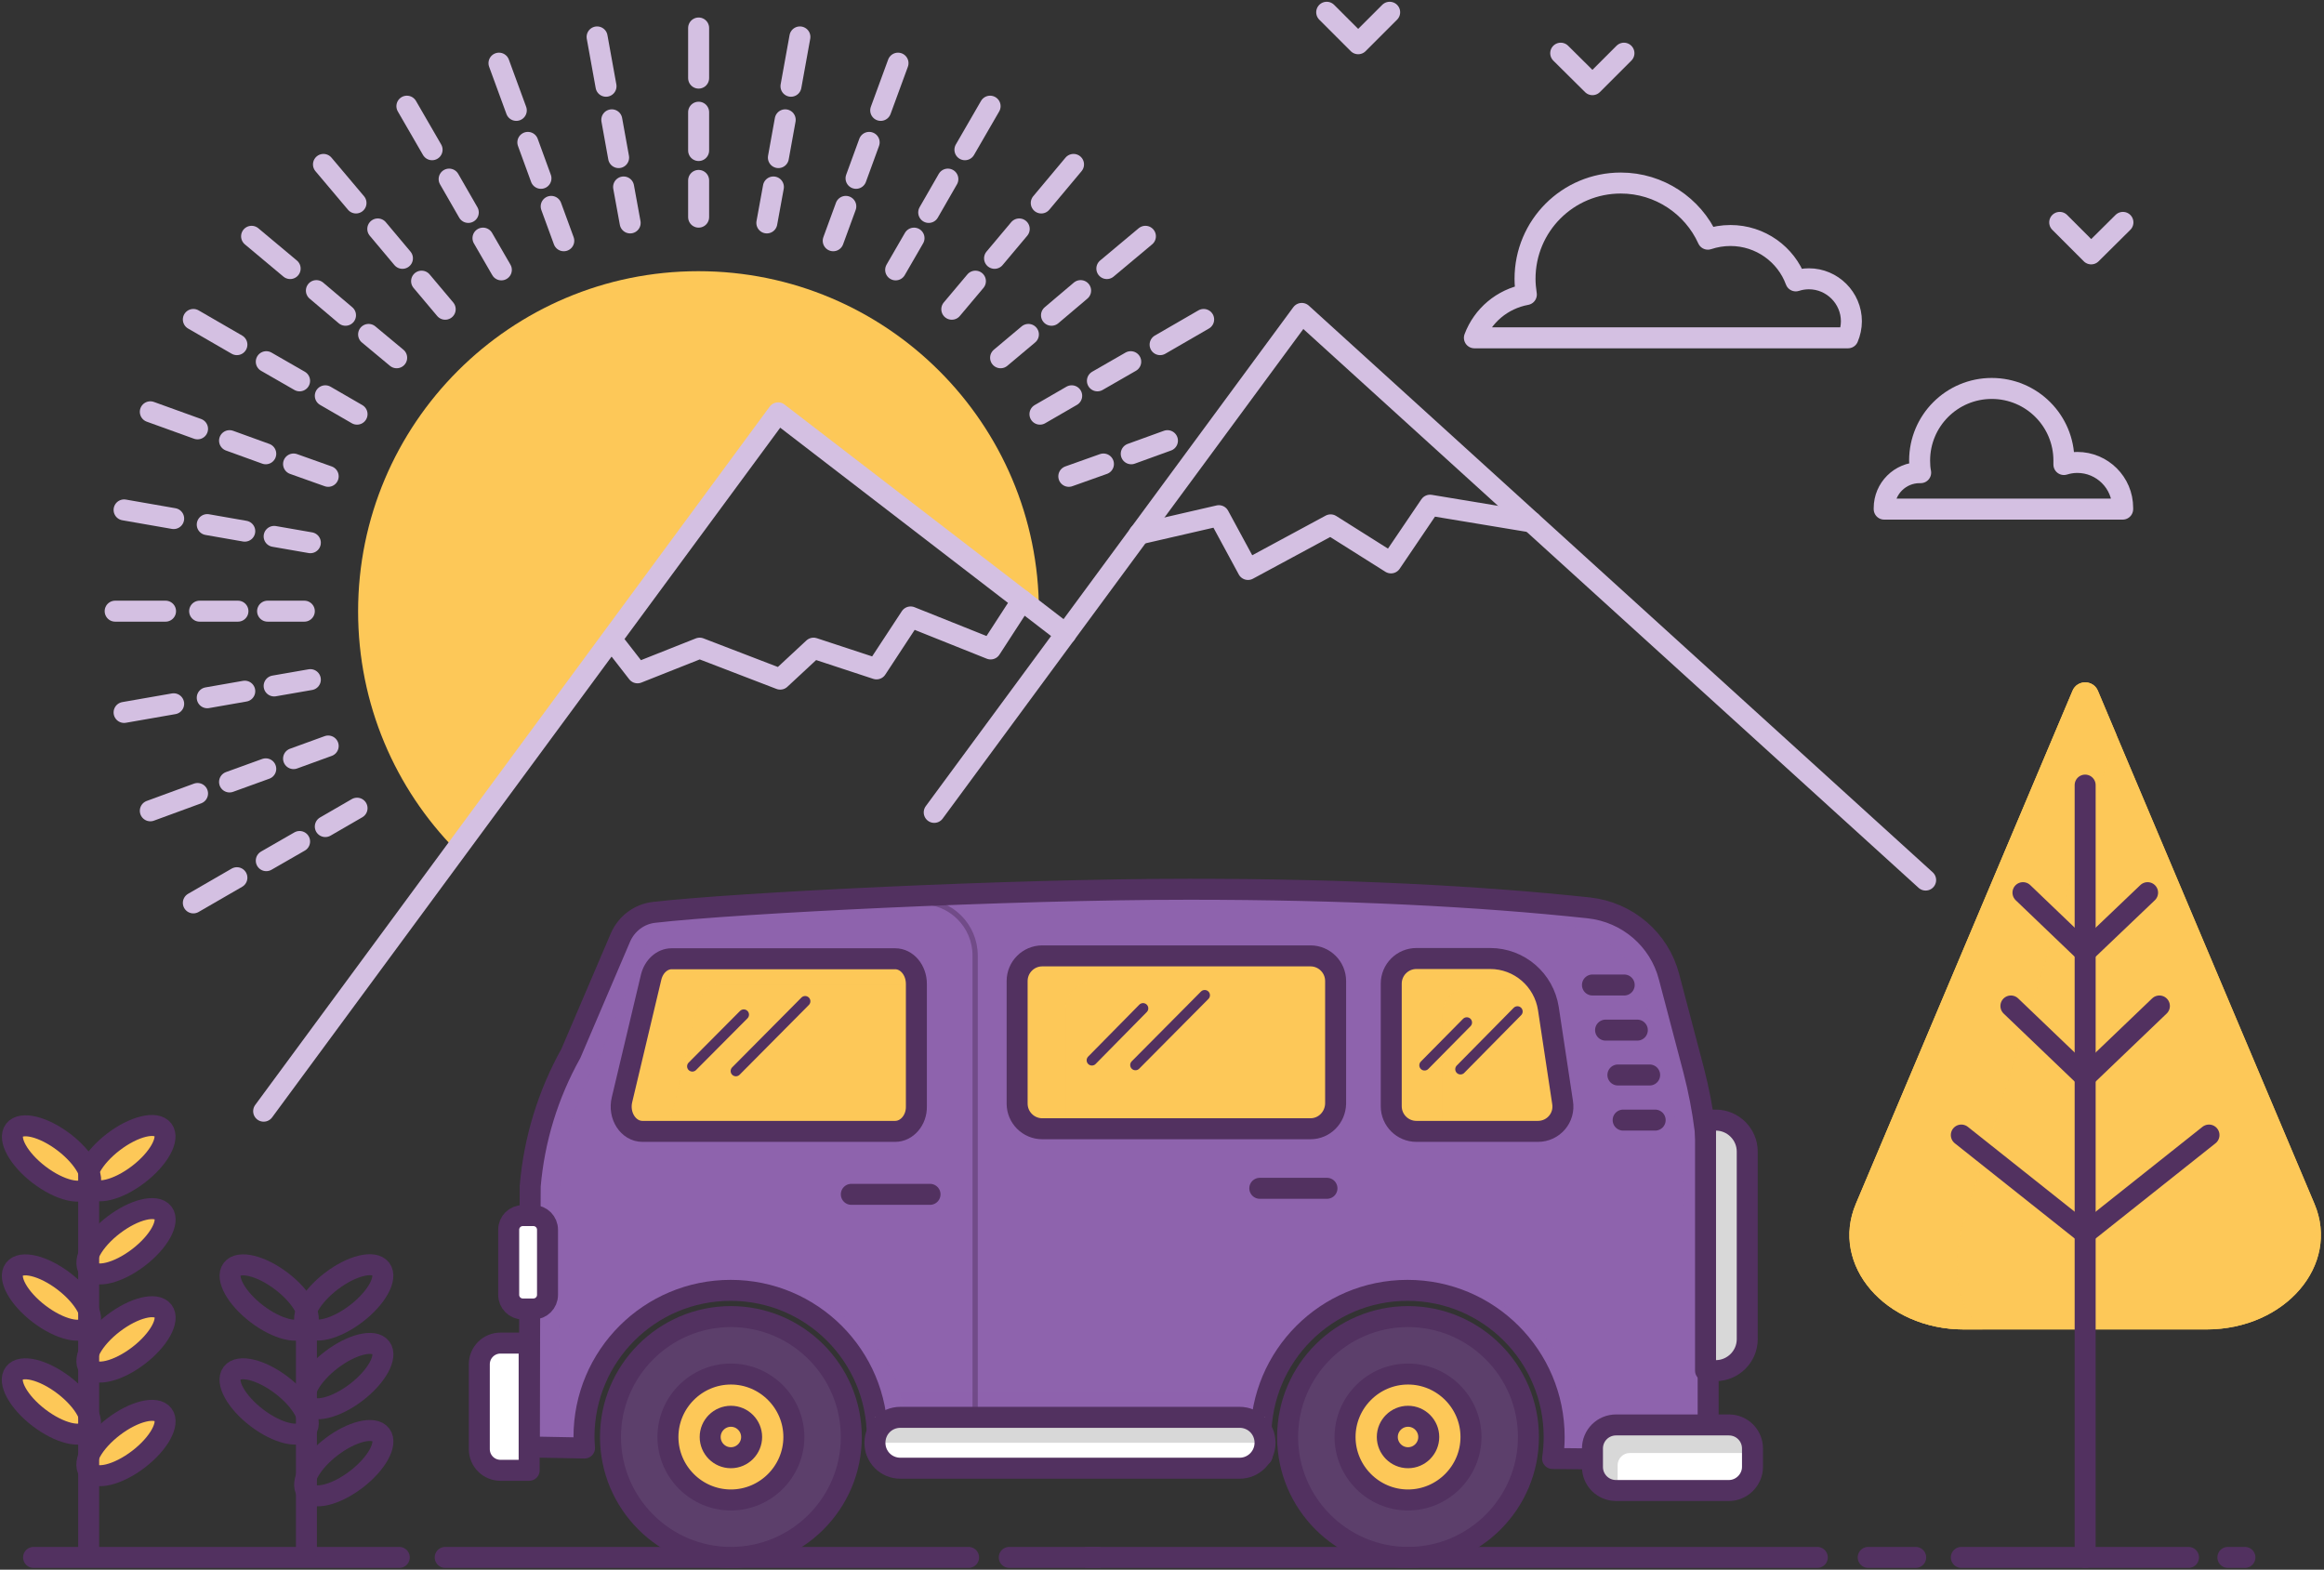 <svg width="379" height="256" viewBox="0 0 379 256" fill="none" xmlns="http://www.w3.org/2000/svg">
<rect x="0" y="0" width="379" height="256" fill="#333333" stroke="none"/>
<path d="M74.358 138.653C64.475 128.641 58.399 114.865 58.399 99.719C58.399 69.086 83.257 44.228 113.891 44.228C144.524 44.228 169.425 69.043 169.425 99.677L126.683 67.16L74.358 138.653Z" fill="#FDC858"/>
<path d="M113.933 29.425V35.414" stroke="#D4C0E2" stroke-width="3.423" stroke-miterlimit="10" stroke-linecap="round" stroke-linejoin="round"/>
<path d="M113.933 18.301V24.548" stroke="#D4C0E2" stroke-width="3.423" stroke-miterlimit="10" stroke-linecap="round" stroke-linejoin="round"/>
<path d="M113.933 4.567V12.739" stroke="#D4C0E2" stroke-width="3.423" stroke-miterlimit="10" stroke-linecap="round" stroke-linejoin="round"/>
<path d="M101.697 30.494L102.767 36.356" stroke="#D4C0E2" stroke-width="3.423" stroke-miterlimit="10" stroke-linecap="round" stroke-linejoin="round"/>
<path d="M99.772 19.542L100.884 25.703" stroke="#D4C0E2" stroke-width="3.423" stroke-miterlimit="10" stroke-linecap="round" stroke-linejoin="round"/>
<path d="M97.376 6.022L98.83 14.065" stroke="#D4C0E2" stroke-width="3.423" stroke-miterlimit="10" stroke-linecap="round" stroke-linejoin="round"/>
<path d="M89.888 33.66L91.942 39.265" stroke="#D4C0E2" stroke-width="3.423" stroke-miterlimit="10" stroke-linecap="round" stroke-linejoin="round"/>
<path d="M86.081 23.222L88.22 29.083" stroke="#D4C0E2" stroke-width="3.423" stroke-miterlimit="10" stroke-linecap="round" stroke-linejoin="round"/>
<path d="M81.374 10.301L84.198 18.002" stroke="#D4C0E2" stroke-width="3.423" stroke-miterlimit="10" stroke-linecap="round" stroke-linejoin="round"/>
<path d="M78.765 38.837L81.76 44.014" stroke="#D4C0E2" stroke-width="3.423" stroke-miterlimit="10" stroke-linecap="round" stroke-linejoin="round"/>
<path d="M73.246 29.211L76.369 34.644" stroke="#D4C0E2" stroke-width="3.423" stroke-miterlimit="10" stroke-linecap="round" stroke-linejoin="round"/>
<path d="M66.357 17.317L70.465 24.419" stroke="#D4C0E2" stroke-width="3.423" stroke-miterlimit="10" stroke-linecap="round" stroke-linejoin="round"/>
<path d="M68.753 45.854L72.604 50.432" stroke="#D4C0E2" stroke-width="3.423" stroke-miterlimit="10" stroke-linecap="round" stroke-linejoin="round"/>
<path d="M61.608 37.34L65.63 42.131" stroke="#D4C0E2" stroke-width="3.423" stroke-miterlimit="10" stroke-linecap="round" stroke-linejoin="round"/>
<path d="M52.752 26.814L58.057 33.104" stroke="#D4C0E2" stroke-width="3.423" stroke-miterlimit="10" stroke-linecap="round" stroke-linejoin="round"/>
<path d="M60.111 54.54L64.689 58.347" stroke="#D4C0E2" stroke-width="3.423" stroke-miterlimit="10" stroke-linecap="round" stroke-linejoin="round"/>
<path d="M51.597 47.395L56.346 51.416" stroke="#D4C0E2" stroke-width="3.423" stroke-miterlimit="10" stroke-linecap="round" stroke-linejoin="round"/>
<path d="M41.029 38.538L47.318 43.8" stroke="#D4C0E2" stroke-width="3.423" stroke-miterlimit="10" stroke-linecap="round" stroke-linejoin="round"/>
<path d="M53.051 64.55L58.228 67.545" stroke="#D4C0E2" stroke-width="3.423" stroke-miterlimit="10" stroke-linecap="round" stroke-linejoin="round"/>
<path d="M43.425 58.988L48.858 62.111" stroke="#D4C0E2" stroke-width="3.423" stroke-miterlimit="10" stroke-linecap="round" stroke-linejoin="round"/>
<path d="M31.531 52.1L38.633 56.208" stroke="#D4C0E2" stroke-width="3.423" stroke-miterlimit="10" stroke-linecap="round" stroke-linejoin="round"/>
<path d="M47.874 75.675L53.522 77.685" stroke="#D4C0E2" stroke-width="3.423" stroke-miterlimit="10" stroke-linecap="round" stroke-linejoin="round"/>
<path d="M37.435 71.867L43.339 74.006" stroke="#D4C0E2" stroke-width="3.423" stroke-miterlimit="10" stroke-linecap="round" stroke-linejoin="round"/>
<path d="M24.514 67.161L32.215 69.942" stroke="#D4C0E2" stroke-width="3.423" stroke-miterlimit="10" stroke-linecap="round" stroke-linejoin="round"/>
<path d="M44.708 87.483L50.612 88.51" stroke="#D4C0E2" stroke-width="3.423" stroke-miterlimit="10" stroke-linecap="round" stroke-linejoin="round"/>
<path d="M33.798 85.558L39.916 86.627" stroke="#D4C0E2" stroke-width="3.423" stroke-miterlimit="10" stroke-linecap="round" stroke-linejoin="round"/>
<path d="M20.236 83.162L28.322 84.573" stroke="#D4C0E2" stroke-width="3.423" stroke-miterlimit="10" stroke-linecap="round" stroke-linejoin="round"/>
<path d="M43.639 99.676H49.629" stroke="#D4C0E2" stroke-width="3.423" stroke-miterlimit="10" stroke-linecap="round" stroke-linejoin="round"/>
<path d="M32.557 99.676H38.804" stroke="#D4C0E2" stroke-width="3.423" stroke-miterlimit="10" stroke-linecap="round" stroke-linejoin="round"/>
<path d="M18.781 99.676H26.996" stroke="#D4C0E2" stroke-width="3.423" stroke-miterlimit="10" stroke-linecap="round" stroke-linejoin="round"/>
<path d="M44.708 111.871L50.612 110.844" stroke="#D4C0E2" stroke-width="3.423" stroke-miterlimit="10" stroke-linecap="round" stroke-linejoin="round"/>
<path d="M33.798 113.796L39.916 112.726" stroke="#D4C0E2" stroke-width="3.423" stroke-miterlimit="10" stroke-linecap="round" stroke-linejoin="round"/>
<path d="M20.236 116.192L28.322 114.78" stroke="#D4C0E2" stroke-width="3.423" stroke-miterlimit="10" stroke-linecap="round" stroke-linejoin="round"/>
<path d="M47.874 123.721L53.522 121.668" stroke="#D4C0E2" stroke-width="3.423" stroke-miterlimit="10" stroke-linecap="round" stroke-linejoin="round"/>
<path d="M37.435 127.529L43.339 125.39" stroke="#D4C0E2" stroke-width="3.423" stroke-miterlimit="10" stroke-linecap="round" stroke-linejoin="round"/>
<path d="M24.514 132.235L32.215 129.411" stroke="#D4C0E2" stroke-width="3.423" stroke-miterlimit="10" stroke-linecap="round" stroke-linejoin="round"/>
<path d="M53.051 134.803L58.228 131.808" stroke="#D4C0E2" stroke-width="3.423" stroke-miterlimit="10" stroke-linecap="round" stroke-linejoin="round"/>
<path d="M43.425 140.365L48.858 137.241" stroke="#D4C0E2" stroke-width="3.423" stroke-miterlimit="10" stroke-linecap="round" stroke-linejoin="round"/>
<path d="M31.531 147.253L38.633 143.146" stroke="#D4C0E2" stroke-width="3.423" stroke-miterlimit="10" stroke-linecap="round" stroke-linejoin="round"/>
<path d="M179.95 75.675L174.302 77.685" stroke="#D4C0E2" stroke-width="3.423" stroke-miterlimit="10" stroke-linecap="round" stroke-linejoin="round"/>
<path d="M190.389 71.867L184.485 74.006" stroke="#D4C0E2" stroke-width="3.423" stroke-miterlimit="10" stroke-linecap="round" stroke-linejoin="round"/>
<path d="M174.772 64.55L169.596 67.545" stroke="#D4C0E2" stroke-width="3.423" stroke-miterlimit="10" stroke-linecap="round" stroke-linejoin="round"/>
<path d="M184.399 58.988L178.966 62.111" stroke="#D4C0E2" stroke-width="3.423" stroke-miterlimit="10" stroke-linecap="round" stroke-linejoin="round"/>
<path d="M196.293 52.1L189.191 56.208" stroke="#D4C0E2" stroke-width="3.423" stroke-miterlimit="10" stroke-linecap="round" stroke-linejoin="round"/>
<path d="M167.713 54.54L163.178 58.347" stroke="#D4C0E2" stroke-width="3.423" stroke-miterlimit="10" stroke-linecap="round" stroke-linejoin="round"/>
<path d="M176.228 47.395L171.479 51.416" stroke="#D4C0E2" stroke-width="3.423" stroke-miterlimit="10" stroke-linecap="round" stroke-linejoin="round"/>
<path d="M186.795 38.538L180.506 43.8" stroke="#D4C0E2" stroke-width="3.423" stroke-miterlimit="10" stroke-linecap="round" stroke-linejoin="round"/>
<path d="M159.071 45.854L155.22 50.432" stroke="#D4C0E2" stroke-width="3.423" stroke-miterlimit="10" stroke-linecap="round" stroke-linejoin="round"/>
<path d="M166.216 37.34L162.194 42.131" stroke="#D4C0E2" stroke-width="3.423" stroke-miterlimit="10" stroke-linecap="round" stroke-linejoin="round"/>
<path d="M175.072 26.814L169.81 33.104" stroke="#D4C0E2" stroke-width="3.423" stroke-miterlimit="10" stroke-linecap="round" stroke-linejoin="round"/>
<path d="M149.059 38.837L146.064 44.014" stroke="#D4C0E2" stroke-width="3.423" stroke-miterlimit="10" stroke-linecap="round" stroke-linejoin="round"/>
<path d="M154.578 29.211L151.455 34.644" stroke="#D4C0E2" stroke-width="3.423" stroke-miterlimit="10" stroke-linecap="round" stroke-linejoin="round"/>
<path d="M161.467 17.317L157.36 24.419" stroke="#D4C0E2" stroke-width="3.423" stroke-miterlimit="10" stroke-linecap="round" stroke-linejoin="round"/>
<path d="M137.935 33.66L135.882 39.265" stroke="#D4C0E2" stroke-width="3.423" stroke-miterlimit="10" stroke-linecap="round" stroke-linejoin="round"/>
<path d="M141.744 23.222L139.604 29.083" stroke="#D4C0E2" stroke-width="3.423" stroke-miterlimit="10" stroke-linecap="round" stroke-linejoin="round"/>
<path d="M146.449 10.301L143.626 18.002" stroke="#D4C0E2" stroke-width="3.423" stroke-miterlimit="10" stroke-linecap="round" stroke-linejoin="round"/>
<path d="M126.127 30.494L125.057 36.356" stroke="#D4C0E2" stroke-width="3.423" stroke-miterlimit="10" stroke-linecap="round" stroke-linejoin="round"/>
<path d="M128.052 19.542L126.94 25.703" stroke="#D4C0E2" stroke-width="3.423" stroke-miterlimit="10" stroke-linecap="round" stroke-linejoin="round"/>
<path d="M130.448 6.022L128.993 14.065" stroke="#D4C0E2" stroke-width="3.423" stroke-miterlimit="10" stroke-linecap="round" stroke-linejoin="round"/>
<path d="M65.116 254H5.475" stroke="#523160" stroke-width="3.423" stroke-miterlimit="10" stroke-linecap="round" stroke-linejoin="round"/>
<path d="M157.958 254H72.604" stroke="#523160" stroke-width="3.423" stroke-miterlimit="10" stroke-linecap="round" stroke-linejoin="round"/>
<path d="M312.41 254H304.666" stroke="#523160" stroke-width="3.423" stroke-miterlimit="10" stroke-linecap="round" stroke-linejoin="round"/>
<path d="M356.905 254H319.854" stroke="#523160" stroke-width="3.423" stroke-miterlimit="10" stroke-linecap="round" stroke-linejoin="round"/>
<path d="M366.104 254H363.323" stroke="#523160" stroke-width="3.423" stroke-miterlimit="10" stroke-linecap="round" stroke-linejoin="round"/>
<path d="M42.997 181.223L126.897 67.332L173.789 103.399" stroke="#D4C0E2" stroke-width="3.423" stroke-miterlimit="10" stroke-linecap="round" stroke-linejoin="round"/>
<path d="M152.353 132.492L212.294 51.116L314.035 143.53" stroke="#D4C0E2" stroke-width="3.423" stroke-miterlimit="10" stroke-linecap="round" stroke-linejoin="round"/>
<path d="M22.575 205.092C25.918 202.539 27.72 199.282 26.602 197.817C25.483 196.353 21.866 197.235 18.524 199.788C15.181 202.341 13.379 205.598 14.497 207.063C15.616 208.528 19.233 207.645 22.575 205.092Z" fill="#FDC858"/>
<path d="M22.556 191.537C25.898 188.984 27.701 185.727 26.583 184.262C25.464 182.797 21.847 183.679 18.505 186.233C15.162 188.786 13.36 192.043 14.478 193.507C15.597 194.972 19.213 194.09 22.556 191.537Z" fill="#FDC858"/>
<path d="M22.569 237.996C25.911 235.443 27.714 232.186 26.595 230.721C25.477 229.256 21.86 230.138 18.517 232.692C15.175 235.245 13.372 238.501 14.491 239.966C15.61 241.431 19.226 240.549 22.569 237.996Z" fill="#FDC858"/>
<path d="M22.575 221.094C25.917 218.541 27.72 215.284 26.601 213.82C25.482 212.355 21.866 213.237 18.523 215.79C15.181 218.343 13.378 221.6 14.497 223.065C15.616 224.529 19.232 223.647 22.575 221.094Z" fill="#FDC858"/>
<path d="M22.575 205.092C25.918 202.539 27.72 199.282 26.602 197.817C25.483 196.353 21.866 197.235 18.524 199.788C15.181 202.341 13.379 205.598 14.497 207.063C15.616 208.528 19.233 207.645 22.575 205.092Z" stroke="#523160" stroke-width="3.423" stroke-miterlimit="10" stroke-linecap="round" stroke-linejoin="round"/>
<path d="M22.556 191.537C25.898 188.984 27.701 185.727 26.583 184.262C25.464 182.797 21.847 183.679 18.505 186.233C15.162 188.786 13.36 192.043 14.478 193.507C15.597 194.972 19.213 194.09 22.556 191.537Z" stroke="#523160" stroke-width="3.423" stroke-miterlimit="10" stroke-linecap="round" stroke-linejoin="round"/>
<path d="M22.569 237.996C25.911 235.443 27.714 232.186 26.595 230.721C25.477 229.256 21.86 230.138 18.517 232.692C15.175 235.245 13.372 238.501 14.491 239.966C15.61 241.431 19.226 240.549 22.569 237.996Z" stroke="#523160" stroke-width="3.423" stroke-miterlimit="10" stroke-linecap="round" stroke-linejoin="round"/>
<path d="M22.575 221.094C25.917 218.541 27.72 215.284 26.601 213.82C25.482 212.355 21.866 213.237 18.523 215.79C15.181 218.343 13.378 221.6 14.497 223.065C15.616 224.529 19.232 223.647 22.575 221.094Z" stroke="#523160" stroke-width="3.423" stroke-miterlimit="10" stroke-linecap="round" stroke-linejoin="round"/>
<path d="M14.457 193.561C15.575 192.097 13.773 188.84 10.43 186.287C7.088 183.733 3.471 182.851 2.352 184.316C1.234 185.781 3.036 189.038 6.379 191.591C9.721 194.144 13.338 195.026 14.457 193.561Z" fill="#FDC858"/>
<path d="M14.436 233.191C15.555 231.726 13.752 228.469 10.409 225.916C7.067 223.363 3.45 222.481 2.332 223.946C1.213 225.41 3.016 228.667 6.358 231.22C9.701 233.773 13.317 234.655 14.436 233.191Z" fill="#FDC858"/>
<path d="M14.446 216.243C15.565 214.778 13.762 211.521 10.419 208.967C7.077 206.415 3.46 205.532 2.341 206.997C1.223 208.462 3.025 211.718 6.368 214.272C9.71 216.825 13.327 217.707 14.446 216.243Z" fill="#FDC858"/>
<path d="M14.457 193.561C15.575 192.097 13.773 188.84 10.43 186.287C7.088 183.733 3.471 182.851 2.352 184.316C1.234 185.781 3.036 189.038 6.379 191.591C9.721 194.144 13.338 195.026 14.457 193.561Z" stroke="#523160" stroke-width="3.423" stroke-miterlimit="10" stroke-linecap="round" stroke-linejoin="round"/>
<path d="M14.436 233.191C15.555 231.726 13.752 228.469 10.409 225.916C7.067 223.363 3.45 222.481 2.332 223.946C1.213 225.41 3.016 228.667 6.358 231.22C9.701 233.773 13.317 234.655 14.436 233.191Z" stroke="#523160" stroke-width="3.423" stroke-miterlimit="10" stroke-linecap="round" stroke-linejoin="round"/>
<path d="M14.446 216.243C15.565 214.778 13.762 211.521 10.419 208.967C7.077 206.415 3.46 205.532 2.341 206.997C1.223 208.462 3.025 211.718 6.368 214.272C9.71 216.825 13.327 217.707 14.446 216.243Z" stroke="#523160" stroke-width="3.423" stroke-miterlimit="10" stroke-linecap="round" stroke-linejoin="round"/>
<path d="M14.46 191.021V253.187" stroke="#523160" stroke-width="3.423" stroke-miterlimit="10" stroke-linecap="round" stroke-linejoin="round"/>
<path d="M58.089 241.282C61.431 238.729 63.234 235.472 62.115 234.007C60.997 232.543 57.38 233.425 54.038 235.978C50.695 238.531 48.892 241.788 50.011 243.253C51.13 244.718 54.746 243.835 58.089 241.282Z" stroke="#523160" stroke-width="3.423" stroke-miterlimit="10" stroke-linecap="round" stroke-linejoin="round"/>
<path d="M58.089 227.079C61.431 224.526 63.234 221.269 62.115 219.804C60.997 218.34 57.38 219.222 54.038 221.775C50.695 224.328 48.892 227.585 50.011 229.049C51.13 230.514 54.746 229.632 58.089 227.079Z" stroke="#523160" stroke-width="3.423" stroke-miterlimit="10" stroke-linecap="round" stroke-linejoin="round"/>
<path d="M58.079 214.246C61.422 211.694 63.224 208.436 62.106 206.972C60.987 205.507 57.37 206.39 54.028 208.943C50.685 211.495 48.883 214.753 50.002 216.217C51.12 217.682 54.736 216.799 58.079 214.246Z" stroke="#523160" stroke-width="3.423" stroke-miterlimit="10" stroke-linecap="round" stroke-linejoin="round"/>
<path d="M49.945 233.187C51.064 231.723 49.261 228.465 45.919 225.912C42.576 223.36 38.96 222.477 37.841 223.942C36.722 225.406 38.525 228.664 41.867 231.216C45.21 233.769 48.827 234.652 49.945 233.187Z" stroke="#523160" stroke-width="3.423" stroke-miterlimit="10" stroke-linecap="round" stroke-linejoin="round"/>
<path d="M49.955 216.239C51.074 214.775 49.271 211.518 45.929 208.965C42.586 206.411 38.97 205.529 37.851 206.994C36.733 208.459 38.535 211.716 41.878 214.269C45.22 216.822 48.837 217.704 49.955 216.239Z" stroke="#523160" stroke-width="3.423" stroke-miterlimit="10" stroke-linecap="round" stroke-linejoin="round"/>
<path d="M49.971 214.466V253.186" stroke="#523160" stroke-width="3.423" stroke-miterlimit="10" stroke-linecap="round" stroke-linejoin="round"/>
<path d="M99.772 104.34L103.965 109.731L114.104 105.709L127.239 110.758L132.673 105.709L142.941 109.089L148.503 100.618L161.552 105.837L166.686 97.922" stroke="#D4C0E2" stroke-width="3.423" stroke-miterlimit="10" stroke-linecap="round" stroke-linejoin="round"/>
<path d="M185.768 87.098L198.775 84.103L203.524 92.874L217.001 85.601L226.841 91.804L233.216 82.392L249.731 85.13" stroke="#D4C0E2" stroke-width="3.423" stroke-miterlimit="10" stroke-linecap="round" stroke-linejoin="round"/>
<path d="M240.447 55.095H301.372C301.714 54.282 301.928 53.341 301.928 52.4C301.928 48.592 298.804 45.469 294.997 45.469C294.227 45.469 293.499 45.597 292.857 45.811C291.274 41.49 287.082 38.409 282.204 38.409C280.921 38.409 279.68 38.623 278.525 39.008C276.086 33.617 270.61 29.852 264.32 29.852C255.678 29.852 248.704 36.826 248.704 45.469C248.704 46.324 248.79 47.18 248.918 48.036C244.982 48.763 241.816 51.458 240.447 55.095Z" stroke="#D4C0E2" stroke-width="3.423" stroke-miterlimit="10" stroke-linecap="round" stroke-linejoin="round"/>
<path d="M346.167 82.948C346.167 82.905 346.167 82.862 346.167 82.819C346.167 78.712 342.829 75.418 338.765 75.418C337.995 75.418 337.267 75.546 336.583 75.76C336.583 75.546 336.583 75.332 336.583 75.118C336.583 68.615 331.32 63.352 324.817 63.352C318.314 63.352 313.052 68.615 313.052 75.118C313.052 75.803 313.094 76.445 313.223 77.086C313.18 77.086 313.094 77.086 313.052 77.086C309.885 77.086 307.276 79.653 307.276 82.862C307.276 82.905 307.276 82.948 307.276 83.033H346.167V82.948Z" stroke="#D4C0E2" stroke-width="3.423" stroke-miterlimit="10" stroke-linecap="round" stroke-linejoin="round"/>
<path d="M119.196 253.999C108.372 253.999 99.558 245.186 99.558 234.361C99.558 223.537 108.372 214.723 119.196 214.723C130.02 214.723 138.834 223.537 138.834 234.361C138.834 245.186 130.02 253.999 119.196 253.999Z" fill="#5C3F6B"/>
<path d="M119.196 253.999C108.372 253.999 99.558 245.186 99.558 234.361C99.558 223.537 108.372 214.723 119.196 214.723C130.02 214.723 138.834 223.537 138.834 234.361C138.834 245.186 130.02 253.999 119.196 253.999Z" stroke="#523160" stroke-width="3.423" stroke-miterlimit="10" stroke-linecap="round" stroke-linejoin="round"/>
<path d="M119.196 244.63C113.548 244.63 108.927 240.009 108.927 234.361C108.927 228.714 113.548 224.093 119.196 224.093C124.843 224.093 129.464 228.714 129.464 234.361C129.464 240.009 124.843 244.63 119.196 244.63Z" fill="#FDC858"/>
<path d="M119.196 244.63C113.548 244.63 108.927 240.009 108.927 234.361C108.927 228.714 113.548 224.093 119.196 224.093C124.843 224.093 129.464 228.714 129.464 234.361C129.464 240.009 124.843 244.63 119.196 244.63Z" stroke="#523160" stroke-width="3.423" stroke-miterlimit="10" stroke-linecap="round" stroke-linejoin="round"/>
<path d="M119.196 237.741C117.313 237.741 115.816 236.201 115.816 234.361C115.816 232.479 117.356 230.981 119.196 230.981C121.078 230.981 122.576 232.522 122.576 234.361C122.576 236.201 121.078 237.741 119.196 237.741Z" fill="#FDC858"/>
<path d="M119.196 237.741C117.313 237.741 115.816 236.201 115.816 234.361C115.816 232.479 117.356 230.981 119.196 230.981C121.078 230.981 122.576 232.522 122.576 234.361C122.576 236.201 121.078 237.741 119.196 237.741Z" stroke="#523160" stroke-width="3.423" stroke-miterlimit="10" stroke-linecap="round" stroke-linejoin="round"/>
<path d="M276.214 174.592L272.192 159.318C270.609 153.2 265.39 148.75 259.1 148.066C241.131 146.14 219.354 145.028 193.94 145.028C164.847 145.028 120.137 147.253 106.703 148.793C104.264 149.05 102.168 150.633 101.183 152.9L93.097 171.811C89.375 178.485 87.108 185.844 86.466 193.46L86.295 235.987L95.322 236.158C95.279 235.559 95.237 234.96 95.237 234.361C95.237 221.141 105.933 210.445 119.153 210.445C132.373 210.445 143.069 221.141 143.069 234.361C143.069 235.132 143.027 235.902 142.941 236.629L205.834 237.399C205.706 236.415 205.62 235.388 205.62 234.361C205.62 221.141 216.316 210.445 229.536 210.445C242.757 210.445 253.453 221.141 253.453 234.361C253.453 235.559 253.367 236.715 253.196 237.87L278.567 238.126V193.802C278.696 187.342 277.84 180.881 276.214 174.592Z" fill="#8E63AD"/>
<g opacity="0.36">
<path opacity="0.36" d="M91.086 235.987L91.257 193.46C91.899 185.844 94.167 178.485 97.889 171.811L105.975 152.9C106.959 150.633 109.056 149.092 111.495 148.793C124.544 147.295 167.029 145.156 196.122 145.028C195.395 145.028 194.667 145.028 193.94 145.028C164.847 145.028 120.137 147.253 106.703 148.793C104.264 149.05 102.168 150.633 101.183 152.9L93.097 171.811C89.375 178.485 87.108 185.844 86.466 193.46L86.295 235.987L95.322 236.158C95.322 236.116 95.322 236.116 95.322 236.073L91.086 235.987Z" fill="#8E63AD"/>
<path opacity="0.36" d="M258.074 237.87C258.245 236.714 258.33 235.559 258.33 234.361C258.33 221.141 247.634 210.445 234.414 210.445C233.601 210.445 232.831 210.488 232.018 210.573C244.126 211.771 253.539 221.954 253.539 234.361C253.539 235.559 253.453 236.714 253.282 237.87L278.653 238.126V238.083L258.074 237.87Z" fill="#8E63AD"/>
<path opacity="0.36" d="M147.776 236.586C147.861 235.859 147.904 235.088 147.904 234.318C147.904 221.098 137.208 210.402 123.987 210.402C123.175 210.402 122.404 210.445 121.592 210.53C133.7 211.728 143.112 221.911 143.112 234.318C143.112 235.088 143.069 235.859 142.984 236.586L205.877 237.356V237.313L147.776 236.586Z" fill="#8E63AD"/>
</g>
<path opacity="0.36" d="M147.861 232.735H205.021V227.045H146.749C147.348 228.885 147.69 230.767 147.861 232.735Z" fill="#8E63AD"/>
<g opacity="0.25">
<path opacity="0.25" d="M277.07 174.164L273.048 158.89C271.465 152.772 266.245 148.322 259.956 147.638C241.987 145.712 220.209 144.6 194.796 144.6C165.702 144.6 120.993 146.825 107.558 148.365C105.462 148.622 103.579 149.82 102.51 151.617C102.51 151.617 102.51 150.889 102.553 150.889C115.987 149.349 160.697 147.852 189.79 147.852C215.247 147.852 236.981 148.964 254.95 150.889C261.24 151.574 266.417 156.024 268.042 162.142L272.064 177.416C273.733 183.705 274.546 190.165 274.546 196.626V237.656L279.594 237.699V193.374C279.551 186.914 278.696 180.453 277.07 174.164Z" fill="#8E63AD"/>
</g>
<path d="M276.214 174.592L272.192 159.318C270.609 153.2 265.39 148.75 259.1 148.066C241.131 146.14 219.354 145.028 193.94 145.028C164.847 145.028 120.137 147.253 106.703 148.793C104.264 149.05 102.168 150.633 101.183 152.9L93.097 171.811C89.375 178.485 87.108 185.844 86.466 193.46L86.295 235.987L95.322 236.158C95.279 235.559 95.237 234.96 95.237 234.361C95.237 221.141 105.933 210.445 119.153 210.445C132.373 210.445 143.069 221.141 143.069 234.361C143.069 235.132 143.027 235.902 142.941 236.629L205.834 237.399C205.706 236.415 205.62 235.388 205.62 234.361C205.62 221.141 216.316 210.445 229.536 210.445C242.757 210.445 253.453 221.141 253.453 234.361C253.453 235.559 253.367 236.715 253.196 237.87L278.567 238.126V193.802C278.696 187.342 277.84 180.881 276.214 174.592Z" stroke="#523160" stroke-width="3.423" stroke-miterlimit="10" stroke-linecap="round" stroke-linejoin="round"/>
<path d="M229.622 253.999C218.798 253.999 209.984 245.186 209.984 234.361C209.984 223.537 218.798 214.723 229.622 214.723C240.446 214.723 249.26 223.537 249.26 234.361C249.26 245.186 240.446 253.999 229.622 253.999Z" fill="#5C3F6B"/>
<path d="M229.622 253.999C218.798 253.999 209.984 245.186 209.984 234.361C209.984 223.537 218.798 214.723 229.622 214.723C240.446 214.723 249.26 223.537 249.26 234.361C249.26 245.186 240.446 253.999 229.622 253.999Z" stroke="#523160" stroke-width="3.423" stroke-miterlimit="10" stroke-linecap="round" stroke-linejoin="round"/>
<path d="M229.622 244.63C223.975 244.63 219.354 240.009 219.354 234.361C219.354 228.714 223.975 224.093 229.622 224.093C235.27 224.093 239.89 228.714 239.89 234.361C239.89 240.009 235.27 244.63 229.622 244.63Z" fill="#FDC858"/>
<path d="M229.622 244.63C223.975 244.63 219.354 240.009 219.354 234.361C219.354 228.714 223.975 224.093 229.622 224.093C235.27 224.093 239.89 228.714 239.89 234.361C239.89 240.009 235.27 244.63 229.622 244.63Z" stroke="#523160" stroke-width="3.423" stroke-miterlimit="10" stroke-linecap="round" stroke-linejoin="round"/>
<path d="M229.622 237.741C227.74 237.741 226.242 236.201 226.242 234.361C226.242 232.479 227.782 230.981 229.622 230.981C231.505 230.981 233.002 232.522 233.002 234.361C233.002 236.201 231.505 237.741 229.622 237.741Z" fill="#FDC858"/>
<path d="M229.622 237.741C227.74 237.741 226.242 236.201 226.242 234.361C226.242 232.479 227.782 230.981 229.622 230.981C231.505 230.981 233.002 232.522 233.002 234.361C233.002 236.201 231.505 237.741 229.622 237.741Z" stroke="#523160" stroke-width="3.423" stroke-miterlimit="10" stroke-linecap="round" stroke-linejoin="round"/>
<path d="M86.295 239.795H81.631C79.706 239.795 78.166 238.255 78.166 236.329V222.51C78.166 220.585 79.706 219.044 81.631 219.044H86.295V239.795Z" fill="white"/>
<path d="M86.295 239.795H81.631C79.706 239.795 78.166 238.255 78.166 236.329V222.51C78.166 220.585 79.706 219.044 81.631 219.044H86.295V239.795Z" stroke="#523160" stroke-width="3.423" stroke-miterlimit="10" stroke-linecap="round" stroke-linejoin="round"/>
<path d="M86.979 213.483H85.268C83.984 213.483 82.957 212.456 82.957 211.172V200.562C82.957 199.278 83.984 198.251 85.268 198.251H86.979C88.263 198.251 89.29 199.278 89.29 200.562V211.172C89.29 212.456 88.263 213.483 86.979 213.483Z" fill="white"/>
<path d="M86.979 213.483H85.268C83.984 213.483 82.957 212.456 82.957 211.172V200.562C82.957 199.278 83.984 198.251 85.268 198.251H86.979C88.263 198.251 89.29 199.278 89.29 200.562V211.172C89.29 212.456 88.263 213.483 86.979 213.483Z" stroke="#523160" stroke-width="3.423" stroke-miterlimit="10" stroke-linecap="round" stroke-linejoin="round"/>
<path d="M281.947 243.09H263.55C261.411 243.09 259.699 241.378 259.699 239.239V236.244C259.699 234.105 261.411 232.394 263.55 232.394H281.947C284.087 232.394 285.798 234.105 285.798 236.244V239.239C285.798 241.335 284.044 243.09 281.947 243.09Z" fill="white"/>
<path d="M263.807 238.94C263.807 237.87 264.705 236.971 265.775 236.971H285.755V236.244C285.755 234.105 284.044 232.394 281.905 232.394H263.507C261.368 232.394 259.657 234.105 259.657 236.244V239.239C259.657 241.378 261.368 243.09 263.507 243.09H263.807V238.94Z" fill="#D8D8D8"/>
<path d="M281.947 243.09H263.55C261.411 243.09 259.699 241.378 259.699 239.239V236.244C259.699 234.105 261.411 232.394 263.55 232.394H281.947C284.087 232.394 285.798 234.105 285.798 236.244V239.239C285.798 241.335 284.044 243.09 281.947 243.09Z" stroke="#523160" stroke-width="3.423" stroke-miterlimit="10" stroke-linecap="round" stroke-linejoin="round"/>
<path d="M250.8 184.518H230.991C228.724 184.518 226.884 182.678 226.884 180.41V160.43C226.884 158.162 228.724 156.323 230.991 156.323H243.013C247.763 156.323 251.784 159.788 252.512 164.495L254.822 179.769C255.25 182.293 253.325 184.518 250.8 184.518Z" fill="#FDC858"/>
<path opacity="0.56" d="M235.27 165.35C235.27 163.083 237.109 161.243 239.377 161.243H251.399C249.731 158.291 246.565 156.366 243.013 156.366H230.991C228.724 156.366 226.884 158.205 226.884 160.473V180.453C226.884 182.721 228.724 184.561 230.991 184.561H235.27V165.35Z" fill="#FDC858"/>
<path d="M250.8 184.518H230.991C228.724 184.518 226.884 182.678 226.884 180.41V160.43C226.884 158.162 228.724 156.323 230.991 156.323H243.013C247.763 156.323 251.784 159.788 252.512 164.495L254.822 179.769C255.25 182.293 253.325 184.518 250.8 184.518Z" stroke="#523160" stroke-width="3.423" stroke-miterlimit="10" stroke-linecap="round" stroke-linejoin="round"/>
<path d="M213.707 184.09H169.981C167.713 184.09 165.874 182.25 165.874 179.983V160.002C165.874 157.735 167.713 155.895 169.981 155.895H213.707C215.974 155.895 217.814 157.735 217.814 160.002V179.983C217.771 182.25 215.974 184.09 213.707 184.09Z" fill="#FDC858"/>
<path opacity="0.56" d="M173.789 164.409C173.789 162.142 175.628 160.302 177.896 160.302H217.771V160.002C217.771 157.735 215.931 155.895 213.664 155.895H169.981C167.713 155.895 165.874 157.735 165.874 160.002V179.983C165.874 182.25 167.713 184.09 169.981 184.09H173.832V164.409H173.789Z" fill="#FDC858"/>
<path d="M213.707 184.09H169.981C167.713 184.09 165.874 182.25 165.874 179.983V160.002C165.874 157.735 167.713 155.895 169.981 155.895H213.707C215.974 155.895 217.814 157.735 217.814 160.002V179.983C217.771 182.25 215.974 184.09 213.707 184.09Z" stroke="#523160" stroke-width="3.423" stroke-miterlimit="10" stroke-linecap="round" stroke-linejoin="round"/>
<path d="M145.979 184.518H104.777C102.467 184.518 100.798 181.951 101.44 179.341L106.189 159.361C106.617 157.606 107.986 156.366 109.526 156.366H145.979C147.904 156.366 149.444 158.205 149.444 160.473V180.453C149.487 182.678 147.904 184.518 145.979 184.518Z" fill="#FDC858"/>
<path opacity="0.56" d="M109.142 183.534L113.891 163.553C114.319 161.799 115.688 160.558 117.228 160.558H149.444V160.43C149.444 158.162 147.904 156.323 145.979 156.323H109.527C107.986 156.323 106.617 157.563 106.189 159.318L101.44 179.298C100.841 181.908 102.467 184.475 104.778 184.475H109.013C109.056 184.175 109.099 183.876 109.142 183.534Z" fill="#FDC858"/>
<path d="M145.979 184.518H104.777C102.467 184.518 100.798 181.951 101.44 179.341L106.189 159.361C106.617 157.606 107.986 156.366 109.526 156.366H145.979C147.904 156.366 149.444 158.205 149.444 160.473V180.453C149.487 182.678 147.904 184.518 145.979 184.518Z" stroke="#523160" stroke-width="3.423" stroke-miterlimit="10" stroke-linecap="round" stroke-linejoin="round"/>
<path opacity="0.48" d="M150.214 147.039C155.092 147.039 159.028 150.975 159.028 155.852V236.8" stroke="#523160" stroke-width="0.856" stroke-miterlimit="10" stroke-linecap="round" stroke-linejoin="round"/>
<path d="M138.834 194.786H151.669" stroke="#523160" stroke-width="3.423" stroke-miterlimit="10" stroke-linecap="round" stroke-linejoin="round"/>
<path d="M205.449 193.802H216.402" stroke="#523160" stroke-width="3.423" stroke-miterlimit="10" stroke-linecap="round" stroke-linejoin="round"/>
<path d="M279.808 223.537H278.14V182.678H279.808C282.632 182.678 284.942 184.989 284.942 187.812V218.403C284.942 221.227 282.632 223.537 279.808 223.537Z" fill="#D8D8D8"/>
<path d="M279.808 223.537H278.14V182.678H279.808C282.632 182.678 284.942 184.989 284.942 187.812V218.403C284.942 221.227 282.632 223.537 279.808 223.537Z" stroke="#523160" stroke-width="3.423" stroke-miterlimit="10" stroke-linecap="round" stroke-linejoin="round"/>
<path d="M259.699 160.644H264.876" stroke="#523160" stroke-width="3.423" stroke-miterlimit="10" stroke-linecap="round" stroke-linejoin="round"/>
<path d="M261.839 168.003H267.016" stroke="#523160" stroke-width="3.423" stroke-miterlimit="10" stroke-linecap="round" stroke-linejoin="round"/>
<path d="M263.849 175.32H269.026" stroke="#523160" stroke-width="3.423" stroke-miterlimit="10" stroke-linecap="round" stroke-linejoin="round"/>
<path d="M264.705 182.678H269.925" stroke="#523160" stroke-width="3.423" stroke-miterlimit="10" stroke-linecap="round" stroke-linejoin="round"/>
<path d="M202.155 239.453H146.835C144.524 239.453 142.684 237.613 142.684 235.303C142.684 232.993 144.524 231.153 146.835 231.153H202.155C204.465 231.153 206.305 232.993 206.305 235.303C206.305 237.57 204.465 239.453 202.155 239.453Z" fill="white"/>
<path d="M202.155 239.453H146.835C144.524 239.453 142.684 237.613 142.684 235.303C142.684 232.993 144.524 231.153 146.835 231.153H202.155C204.465 231.153 206.305 232.993 206.305 235.303C206.305 237.57 204.465 239.453 202.155 239.453Z" fill="white"/>
<path d="M206.305 231.153H142.684V235.303H206.305V231.153Z" fill="#D8D8D8"/>
<path d="M202.155 239.453H146.835C144.524 239.453 142.684 237.613 142.684 235.303C142.684 232.993 144.524 231.153 146.835 231.153H202.155C204.465 231.153 206.305 232.993 206.305 235.303C206.305 237.57 204.465 239.453 202.155 239.453Z" stroke="#523160" stroke-width="3.423" stroke-miterlimit="10" stroke-linecap="round" stroke-linejoin="round"/>
<path d="M112.907 173.908L121.292 165.479" stroke="#523160" stroke-width="1.711" stroke-miterlimit="10" stroke-linecap="round" stroke-linejoin="round"/>
<path d="M120.009 174.677L131.304 163.296" stroke="#523160" stroke-width="1.711" stroke-miterlimit="10" stroke-linecap="round" stroke-linejoin="round"/>
<path d="M178.067 172.923L186.41 164.452" stroke="#523160" stroke-width="1.711" stroke-miterlimit="10" stroke-linecap="round" stroke-linejoin="round"/>
<path d="M185.169 173.694L196.464 162.313" stroke="#523160" stroke-width="1.711" stroke-miterlimit="10" stroke-linecap="round" stroke-linejoin="round"/>
<path d="M232.318 173.736L239.206 166.762" stroke="#523160" stroke-width="1.711" stroke-miterlimit="10" stroke-linecap="round" stroke-linejoin="round"/>
<path d="M238.179 174.378L247.463 164.965" stroke="#523160" stroke-width="1.711" stroke-miterlimit="10" stroke-linecap="round" stroke-linejoin="round"/>
<path d="M302.655 196.326L337.995 112.64C338.765 110.843 341.332 110.843 342.102 112.64L377.442 196.326C381.677 206.338 372.65 216.82 359.815 216.82H320.282C307.447 216.82 298.419 206.338 302.655 196.326Z" fill="#FDC858"/>
<path d="M302.655 196.326L337.995 112.64C338.765 110.843 341.332 110.843 342.102 112.64L377.442 196.326C381.677 206.338 372.65 216.82 359.815 216.82H320.282C307.447 216.82 298.419 206.338 302.655 196.326Z" fill="#FDC858"/>
<path opacity="0.56" d="M319.94 200.262L345.14 119.785L342.145 112.64C341.375 110.843 338.808 110.843 338.038 112.64L302.698 196.326C298.462 206.338 307.49 216.82 320.325 216.82H323.32C319.555 213.654 318.1 208.391 319.94 200.262Z" fill="#FDC858"/>
<path d="M340.048 254V128.043" stroke="#523160" stroke-width="3.423" stroke-miterlimit="10" stroke-linecap="round" stroke-linejoin="round"/>
<path d="M350.231 145.584L340.048 155.297L329.908 145.584" stroke="#523160" stroke-width="3.423" stroke-miterlimit="10" stroke-linecap="round" stroke-linejoin="round"/>
<path d="M352.156 164.067L340.048 175.661L327.94 164.067" stroke="#523160" stroke-width="3.423" stroke-miterlimit="10" stroke-linecap="round" stroke-linejoin="round"/>
<path d="M360.243 185.117L340.048 201.161L319.854 185.117" stroke="#523160" stroke-width="3.423" stroke-miterlimit="10" stroke-linecap="round" stroke-linejoin="round"/>
<path d="M226.627 2L221.493 7.134L216.359 2" stroke="#D4C0E2" stroke-width="3.423" stroke-miterlimit="10" stroke-linecap="round" stroke-linejoin="round"/>
<path d="M264.834 8.675L259.699 13.809L254.523 8.675" stroke="#D4C0E2" stroke-width="3.423" stroke-miterlimit="10" stroke-linecap="round" stroke-linejoin="round"/>
<path d="M346.209 36.27L341.032 41.405L335.898 36.27" stroke="#D4C0E2" stroke-width="3.423" stroke-miterlimit="10" stroke-linecap="round" stroke-linejoin="round"/>
<path d="M296.366 254H177.425" stroke="#523160" stroke-width="3.423" stroke-miterlimit="10" stroke-linecap="round" stroke-linejoin="round"/>
<path d="M179.008 254H164.59" stroke="#523160" stroke-width="3.423" stroke-miterlimit="10" stroke-linecap="round" stroke-linejoin="round"/>
</svg>
